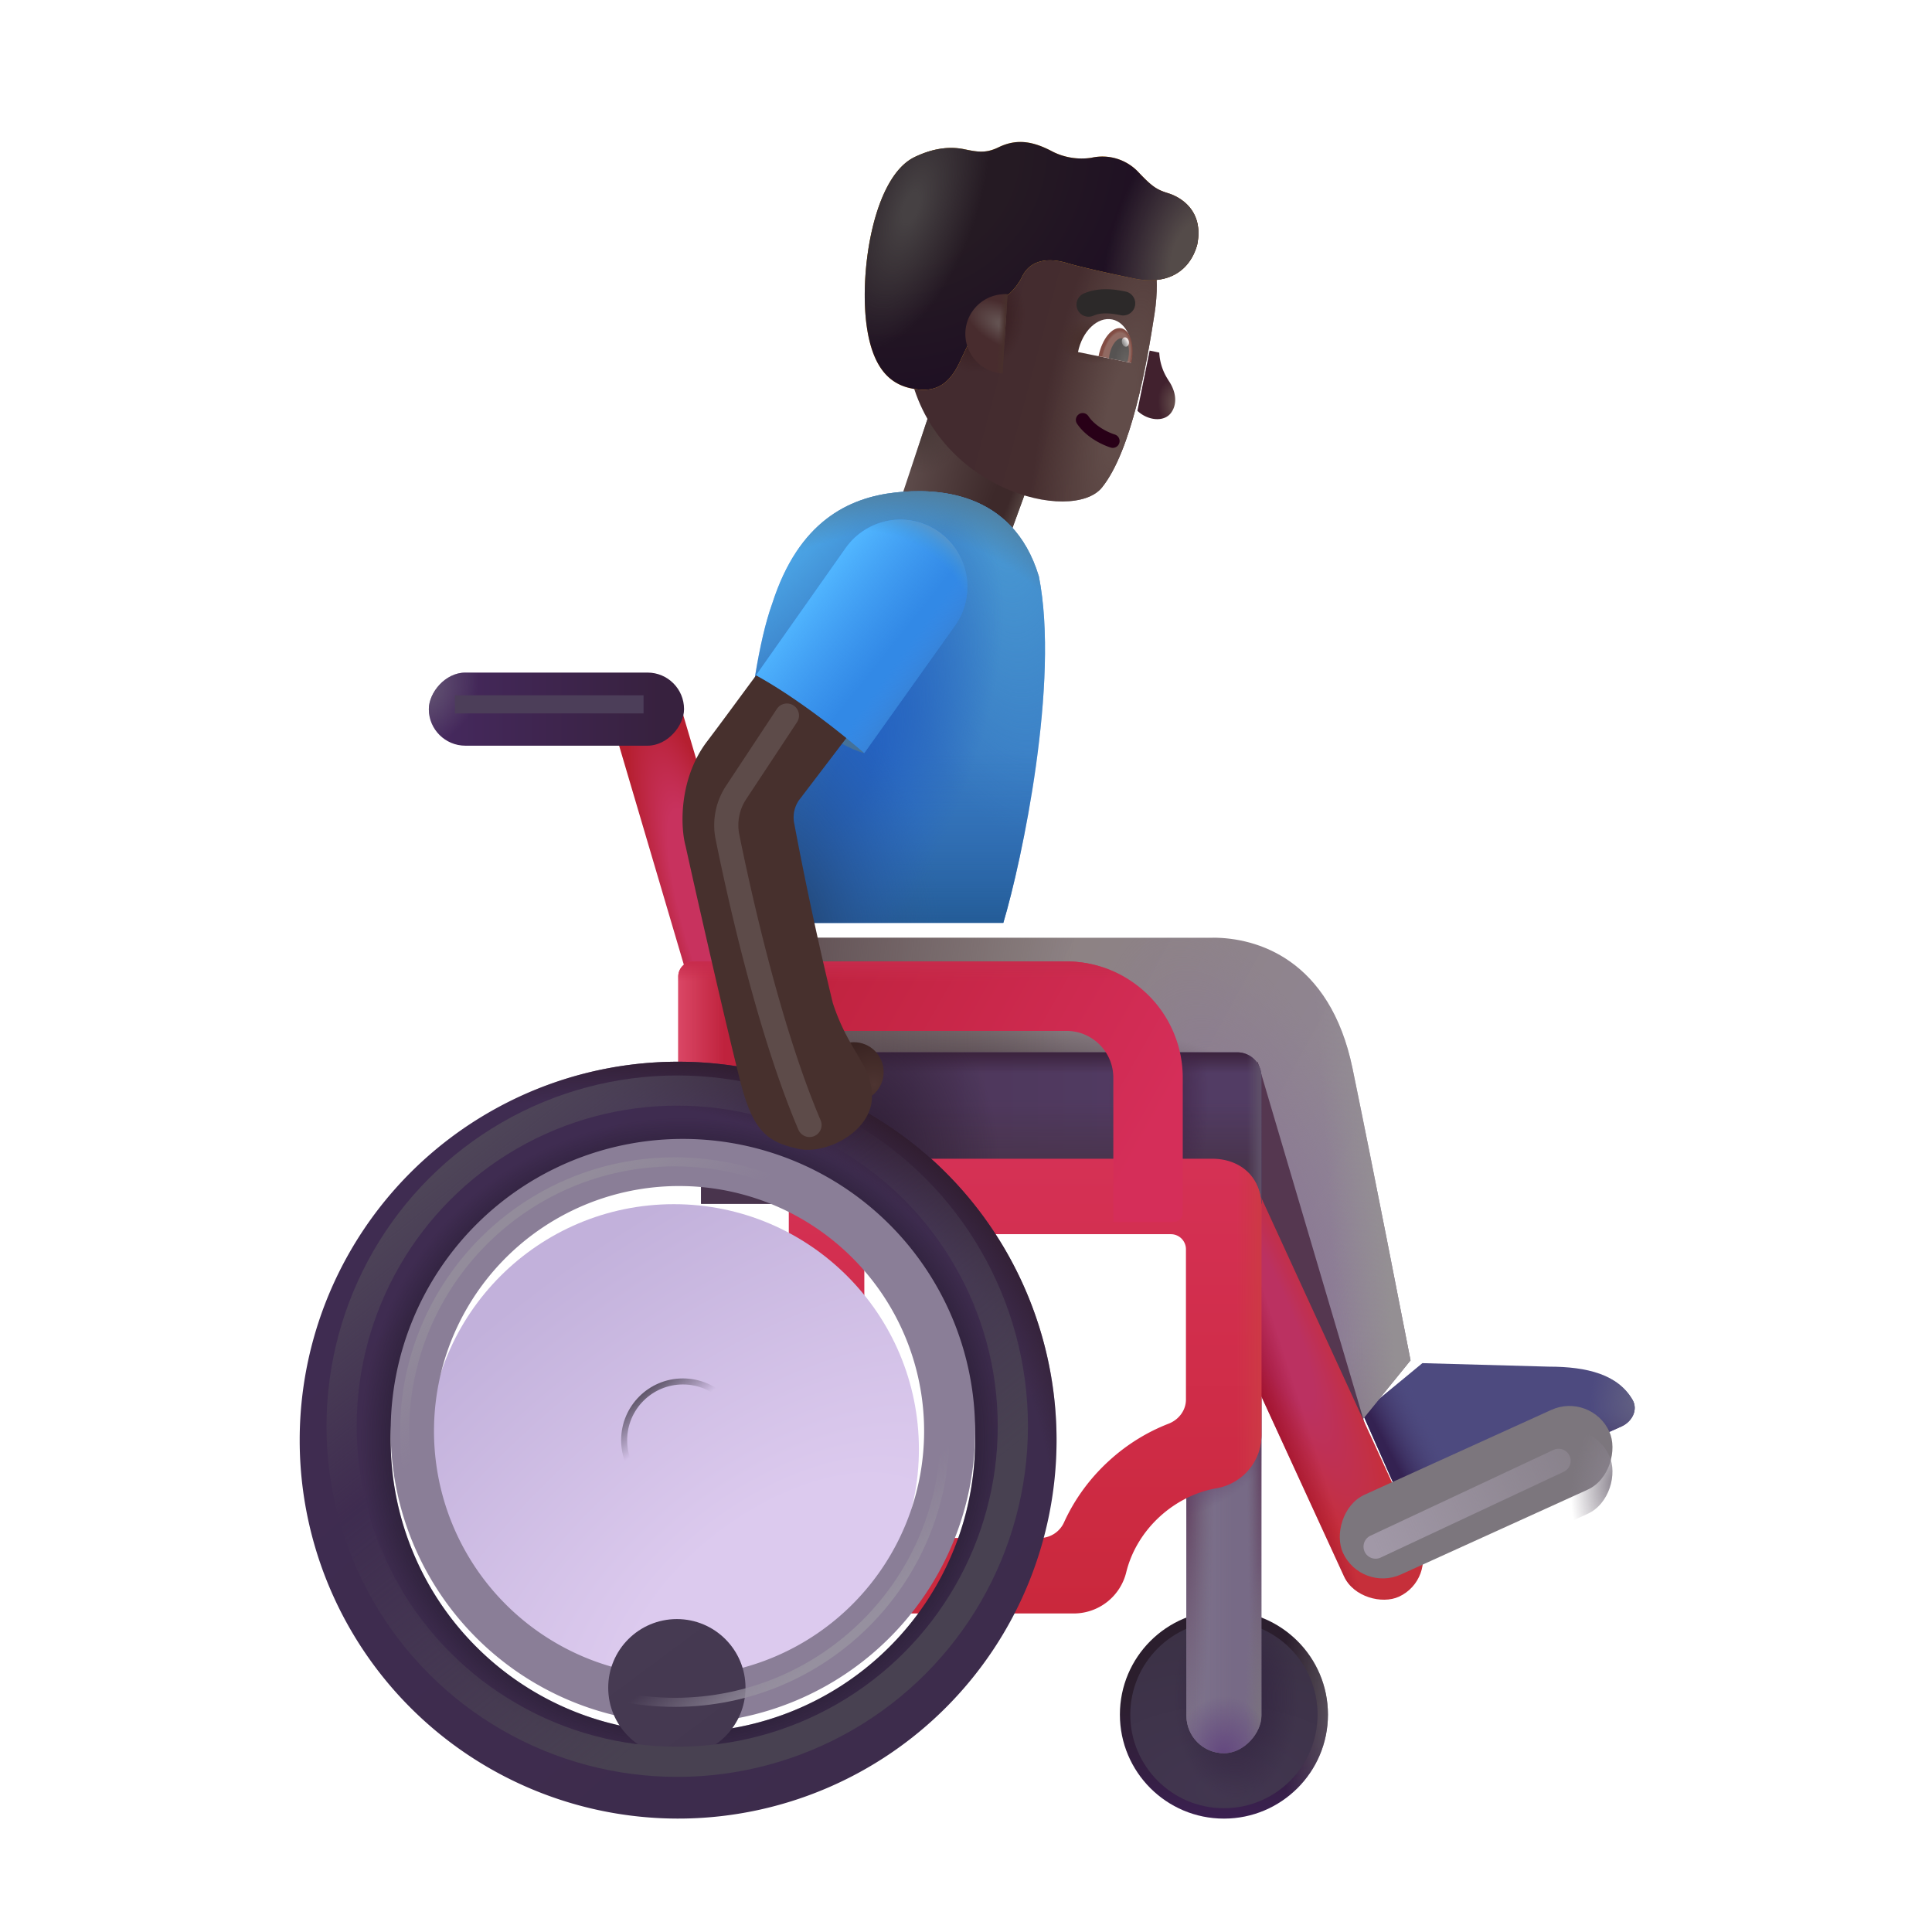 <svg xmlns="http://www.w3.org/2000/svg" xmlns:xlink="http://www.w3.org/1999/xlink" width="32" height="32" viewBox="0 0 32 32"><g fill="none"><g filter="url(#f1113id1z)"><path fill="#4D4A7F" d="m25.453 22.336l-2.094-.058l-.996.824l.796 1.8l3.499-1.576c.173-.078.277-.274.182-.44c-.243-.42-.748-.55-1.387-.55"/><path fill="url(#f1113id15)" d="m25.453 22.336l-2.094-.058l-.996.824l.796 1.8l3.499-1.576c.173-.078.277-.274.182-.44c-.243-.42-.748-.55-1.387-.55"/><path fill="url(#f1113id16)" d="m25.453 22.336l-2.094-.058l-.996.824l.796 1.8l3.499-1.576c.173-.078.277-.274.182-.44c-.243-.42-.748-.55-1.387-.55"/><path fill="url(#f1113id0)" d="m25.453 22.336l-2.094-.058l-.996.824l.796 1.8l3.499-1.576c.173-.078.277-.274.182-.44c-.243-.42-.748-.55-1.387-.55"/></g><g filter="url(#f1113id20)"><path fill="url(#f1113id17)" d="M20.09 15.282h-7.055v3.156h6.843l2.407 5.172l1.078-1.328c-.157-.797-.594-3.055-.961-4.836c-.376-1.82-1.594-2.165-2.313-2.165"/><path fill="url(#f1113id1)" d="M20.09 15.282h-7.055v3.156h6.843l2.407 5.172l1.078-1.328c-.157-.797-.594-3.055-.961-4.836c-.376-1.82-1.594-2.165-2.313-2.165"/><path fill="url(#f1113id2)" d="M20.09 15.282h-7.055v3.156h6.843l2.407 5.172l1.078-1.328c-.157-.797-.594-3.055-.961-4.836c-.376-1.82-1.594-2.165-2.313-2.165"/><path fill="url(#f1113id3)" d="M20.09 15.282h-7.055v3.156h6.843l2.407 5.172l1.078-1.328c-.157-.797-.594-3.055-.961-4.836c-.376-1.82-1.594-2.165-2.313-2.165"/><path fill="url(#f1113id18)" d="M20.09 15.282h-7.055v3.156h6.843l2.407 5.172l1.078-1.328c-.157-.797-.594-3.055-.961-4.836c-.376-1.82-1.594-2.165-2.313-2.165"/></g><g filter="url(#f1113id21)"><path fill="#553750" d="m22.753 24.086l-1.922-6.5l-1.032 1.75z"/></g><circle cx="1.723" cy="1.723" r="1.723" fill="url(#f1113id19)" transform="matrix(-1 0 0 1 21.995 26.676)"/><circle cx="1.723" cy="1.723" r="1.723" fill="url(#f1113id4)" transform="matrix(-1 0 0 1 21.995 26.676)"/><g filter="url(#f1113id22)"><circle cx="1.551" cy="1.551" r="1.551" fill="url(#f1113id5)" transform="matrix(-1 0 0 1 21.823 26.848)"/><circle cx="1.551" cy="1.551" r="1.551" fill="url(#f1113id6)" transform="matrix(-1 0 0 1 21.823 26.848)"/></g><rect width="1.242" height="6.695" fill="#776A86" rx=".621" transform="matrix(-1 0 0 1 20.893 22.344)"/><rect width="1.242" height="6.695" fill="url(#f1113id1a)" rx=".621" transform="matrix(-1 0 0 1 20.893 22.344)"/><rect width="1.242" height="6.695" fill="url(#f1113id7)" rx=".621" transform="matrix(-1 0 0 1 20.893 22.344)"/><rect width="1.242" height="6.695" fill="url(#f1113id8)" rx=".621" transform="matrix(-1 0 0 1 20.893 22.344)"/><rect width="1.242" height="6.695" fill="url(#f1113id9)" rx=".621" transform="matrix(-1 0 0 1 20.893 22.344)"/><rect width="1.242" height="6.695" fill="url(#f1113ida)" rx=".621" transform="matrix(-1 0 0 1 20.893 22.344)"/><rect width="1.242" height="6.695" fill="url(#f1113idb)" rx=".621" transform="matrix(-1 0 0 1 20.893 22.344)"/><rect width="7.832" height="1.372" fill="url(#f1113idc)" rx=".686" transform="scale(-1 1)rotate(-65.334 8.503 31.635)"/><rect width="7.832" height="1.372" fill="url(#f1113id1b)" rx=".686" transform="scale(-1 1)rotate(-65.334 8.503 31.635)"/><path fill="url(#f1113id1c)" d="M20.893 17.83a.4.4 0 0 0-.4-.4h-8.881v2.508h9.281z"/><path fill="url(#f1113id1d)" d="M20.893 17.83a.4.4 0 0 0-.4-.4h-8.881v2.508h9.281z"/><path fill="url(#f1113id1e)" d="M20.893 17.83a.4.4 0 0 0-.4-.4h-8.881v2.508h9.281z"/><path fill="url(#f1113id1f)" d="M20.893 17.83a.4.4 0 0 0-.4-.4h-8.881v2.508h9.281z"/><path fill="url(#f1113idd)" d="M20.893 17.83a.4.4 0 0 0-.4-.4h-8.881v2.508h9.281z"/><path fill="url(#f1113ide)" d="M20.893 17.83a.4.4 0 0 0-.4-.4h-8.881v2.508h9.281z"/><g filter="url(#f1113id23)"><path fill="url(#f1113id1g)" fill-rule="evenodd" d="M20.893 19.79c0-.484-.337-.798-.82-.798h-7.008v7.532h4.726a.895.895 0 0 0 .864-.686c.082-.331.269-.659.562-.925c.28-.253.606-.405.928-.462a.896.896 0 0 0 .748-.876zm-1.5.452a.25.25 0 0 1 .25.25v2.489c0 .18-.12.335-.288.4c-.35.136-.682.338-.977.606c-.328.297-.58.647-.752 1.023a.44.44 0 0 1-.39.264h-2.92v-5.032z" clip-rule="evenodd"/><path fill="url(#f1113id1h)" fill-rule="evenodd" d="M20.893 19.79c0-.484-.337-.798-.82-.798h-7.008v7.532h4.726a.895.895 0 0 0 .864-.686c.082-.331.269-.659.562-.925c.28-.253.606-.405.928-.462a.896.896 0 0 0 .748-.876zm-1.5.452a.25.25 0 0 1 .25.25v2.489c0 .18-.12.335-.288.4c-.35.136-.682.338-.977.606c-.328.297-.58.647-.752 1.023a.44.44 0 0 1-.39.264h-2.92v-5.032z" clip-rule="evenodd"/></g><path fill="url(#f1113idf)" d="m17.23 7.482l-1.75-.896l-.753 2.258l1.77.647z"/><path fill="url(#f1113idg)" d="m17.23 7.482l-1.75-.896l-.753 2.258l1.77.647z"/><path fill="url(#f1113id1i)" d="m17.23 7.482l-1.75-.896l-.753 2.258l1.77.647z"/><path fill="url(#f1113idh)" d="M0 0h1.162v5.449H0z" transform="scale(-1 1)rotate(16.465 -45.947 -33.093)"/><g filter="url(#f1113id24)"><rect width="4.847" height="1.452" fill="#7C767D" rx=".726" transform="scale(-1 1)rotate(24.427 -67.351 -49.154)"/></g><rect width="4.847" height="1.452" fill="url(#f1113idi)" rx=".726" transform="scale(-1 1)rotate(24.427 -67.351 -49.154)"/><g filter="url(#f1113id25)"><path fill="url(#f1113id1j)" fill-rule="evenodd" d="M17.514 17.075c.428 0 .776.347.776.775v2.389h1a.15.15 0 0 0 .15-.15V17.85a1.925 1.925 0 0 0-1.926-1.925h-6.18a.25.25 0 0 0-.25.25v2.75h1.15v-1.85z" clip-rule="evenodd"/><path fill="url(#f1113id1k)" fill-rule="evenodd" d="M17.514 17.075c.428 0 .776.347.776.775v2.389h1a.15.15 0 0 0 .15-.15V17.85a1.925 1.925 0 0 0-1.926-1.925h-6.18a.25.25 0 0 0-.25.25v2.75h1.15v-1.85z" clip-rule="evenodd"/><path fill="url(#f1113id1l)" fill-rule="evenodd" d="M17.514 17.075c.428 0 .776.347.776.775v2.389h1a.15.15 0 0 0 .15-.15V17.85a1.925 1.925 0 0 0-1.926-1.925h-6.18a.25.25 0 0 0-.25.25v2.75h1.15v-1.85z" clip-rule="evenodd"/></g><path fill="url(#f1113id1m)" fill-rule="evenodd" d="M11.311 30.121a6.268 6.268 0 1 1 0-12.535a6.268 6.268 0 0 1 0 12.535m0-1.427a4.84 4.84 0 1 1 0-9.68a4.84 4.84 0 0 1 0 9.68" clip-rule="evenodd"/><path fill="url(#f1113idj)" fill-rule="evenodd" d="M11.311 30.121a6.268 6.268 0 1 1 0-12.535a6.268 6.268 0 0 1 0 12.535m0-1.427a4.84 4.84 0 1 1 0-9.68a4.84 4.84 0 0 1 0 9.68" clip-rule="evenodd"/><path fill="url(#f1113idk)" fill-rule="evenodd" d="M11.311 30.121a6.268 6.268 0 1 1 0-12.535a6.268 6.268 0 0 1 0 12.535m0-1.427a4.84 4.84 0 1 1 0-9.68a4.84 4.84 0 0 1 0 9.68" clip-rule="evenodd"/><rect width="4.227" height="1.211" fill="url(#f1113id1n)" rx=".605" transform="matrix(-1 0 0 1 11.33 11.14)"/><rect width="4.227" height="1.211" fill="url(#f1113idl)" rx=".605" transform="matrix(-1 0 0 1 11.33 11.14)"/><g filter="url(#f1113id26)"><circle cx="4.059" cy="4.059" r="4.059" fill="url(#f1113idm)" transform="matrix(-1 0 0 1 15.37 19.795)"/></g><g filter="url(#f1113id27)"><path fill="#8A7E97" fill-rule="evenodd" d="M11.311 28.694a4.84 4.84 0 1 1 0-9.68a4.84 4.84 0 0 1 0 9.68m0-.782a4.059 4.059 0 1 1 0-8.117a4.059 4.059 0 0 1 0 8.117" clip-rule="evenodd"/></g><path fill="#3779C2" d="M16.618 15.286c.31-1.038.936-3.994.589-5.739c-.438-1.445-1.743-1.46-2.375-1.39c-.774.086-1.602.476-2.04 1.836c-.453 1.25-.58 4.08-.632 5.445h.875v-.152z"/><path fill="url(#f1113idn)" d="M16.618 15.286c.31-1.038.936-3.994.589-5.739c-.438-1.445-1.743-1.46-2.375-1.39c-.774.086-1.602.476-2.04 1.836c-.453 1.25-.58 4.08-.632 5.445h.875v-.152z"/><path fill="url(#f1113id1o)" d="M16.618 15.286c.31-1.038.936-3.994.589-5.739c-.438-1.445-1.743-1.46-2.375-1.39c-.774.086-1.602.476-2.04 1.836c-.453 1.25-.58 4.08-.632 5.445h.875v-.152z"/><path fill="url(#f1113ido)" d="M16.618 15.286c.31-1.038.936-3.994.589-5.739c-.438-1.445-1.743-1.46-2.375-1.39c-.774.086-1.602.476-2.04 1.836c-.453 1.25-.58 4.08-.632 5.445h.875v-.152z"/><path fill="url(#f1113idp)" d="M16.618 15.286c.31-1.038.936-3.994.589-5.739c-.438-1.445-1.743-1.46-2.375-1.39c-.774.086-1.602.476-2.04 1.836c-.453 1.25-.58 4.08-.632 5.445h.875v-.152z"/><path fill="url(#f1113idq)" d="M16.618 15.286c.31-1.038.936-3.994.589-5.739c-.438-1.445-1.743-1.46-2.375-1.39c-.774.086-1.602.476-2.04 1.836c-.453 1.25-.58 4.08-.632 5.445h.875v-.152z"/><path fill="url(#f1113idr)" d="M16.618 15.286c.31-1.038.936-3.994.589-5.739c-.438-1.445-1.743-1.46-2.375-1.39c-.774.086-1.602.476-2.04 1.836c-.453 1.25-.58 4.08-.632 5.445h.875v-.152z"/><g filter="url(#f1113id28)"><circle cx="1.137" cy="1.137" r="1.137" fill="url(#f1113id1p)" transform="matrix(-1 0 0 1 12.448 22.717)"/></g><g filter="url(#f1113id29)"><circle cx=".973" cy=".973" r=".973" stroke="url(#f1113id1q)" stroke-width=".1" transform="matrix(-1 0 0 1 12.284 22.881)"/></g><g filter="url(#f1113id2a)"><circle cx="4.476" cy="4.476" r="4.476" stroke="url(#f1113id1r)" stroke-width=".15" transform="matrix(-1 0 0 1 15.653 19.244)"/></g><g filter="url(#f1113id2b)"><circle cx="5.559" cy="5.559" r="5.559" stroke="url(#f1113id1s)" stroke-width=".5" transform="matrix(-1 0 0 1 16.776 18.063)"/></g><circle cx=".494" cy=".494" r=".494" fill="url(#f1113ids)" transform="matrix(-1 0 0 1 14.636 17.262)"/><path fill="#447199" d="M14.311 12.473c-.426-.11-1.248-.693-1.789-1.293c.414.044 1.345.377 1.79 1.293"/><g filter="url(#f1113id2c)"><path fill="#47302D" d="m13.346 13.438l1.024-1.344l-1.417-1.133c-.204.239-.704.942-1.145 1.524c-.451.595-.448 1.382-.351 1.734c.231 1.052.752 3.316.921 3.953c.211.797.461.945.938 1.055s1.285-.313 1.223-.93c-.028-.48-.387-.695-.645-1.484a59 59 0 0 1-.642-2.99a.5.5 0 0 1 .093-.385"/></g><path fill="#3289E6" d="M15.819 10.36a1.11 1.11 0 1 0-1.814-1.283l-1.483 2.107c.871.48 1.793 1.289 1.793 1.289z"/><path fill="url(#f1113id1t)" d="M15.819 10.36a1.11 1.11 0 1 0-1.814-1.283l-1.483 2.107c.871.48 1.793 1.289 1.793 1.289z"/><path fill="url(#f1113id1u)" d="M15.819 10.36a1.11 1.11 0 1 0-1.814-1.283l-1.483 2.107c.871.48 1.793 1.289 1.793 1.289z"/><path fill="url(#f1113idt)" d="M15.819 10.36a1.11 1.11 0 1 0-1.814-1.283l-1.483 2.107c.871.48 1.793 1.289 1.793 1.289z"/><g filter="url(#f1113id2d)"><path stroke="#4C3E59" stroke-width=".3" d="M10.659 11.666H7.534"/></g><g filter="url(#f1113id2e)"><path stroke="url(#f1113id1v)" stroke-linecap="round" stroke-width=".4" d="m25.815 24.196l-3.031 1.421"/></g><g filter="url(#f1113id2f)"><path stroke="#5D4B49" stroke-linecap="round" stroke-width=".4" d="m13.034 11.852l-.84 1.272a.98.98 0 0 0-.146.733c.222 1.099.717 3.27 1.36 4.776"/></g><path fill="url(#f1113idu)" d="M19.348 6.29a.9.9 0 0 1-.147-.45l-.159-.033l-.203.997c.166.16.442.196.56.03c.101-.14.088-.345-.052-.543"/><g filter="url(#f1113id2g)"><path fill="url(#f1113id1w)" d="M19.323 5.396c.11-.717-.05-1.106-.138-1.228l-3.308-.672l-.625 2.792c.385 2.036 2.713 2.593 3.201 1.985c.488-.61.742-2.047.87-2.877"/><path fill="url(#f1113idv)" d="M19.323 5.396c.11-.717-.05-1.106-.138-1.228l-3.308-.672l-.625 2.792c.385 2.036 2.713 2.593 3.201 1.985c.488-.61.742-2.047.87-2.877"/><path fill="url(#f1113idw)" d="M19.323 5.396c.11-.717-.05-1.106-.138-1.228l-3.308-.672l-.625 2.792c.385 2.036 2.713 2.593 3.201 1.985c.488-.61.742-2.047.87-2.877"/><path fill="url(#f1113idx)" d="M19.323 5.396c.11-.717-.05-1.106-.138-1.228l-3.308-.672l-.625 2.792c.385 2.036 2.713 2.593 3.201 1.985c.488-.61.742-2.047.87-2.877"/></g><g filter="url(#f1113id2h)"><path fill="url(#f1113idy)" d="M18.892 4.614c.582.118.925-.154 1.037-.56c.118-.582-.3-.796-.47-.85c-.189-.06-.26-.096-.492-.341a.82.82 0 0 0-.789-.25a1.07 1.07 0 0 1-.636-.098c-.325-.174-.596-.225-.904-.075c-.214.104-.35.076-.572.031c-.305-.062-.591.022-.816.13c-.672.322-.914 1.85-.8 2.76c.11.871.504 1.051.857 1.09c.424.048.594-.246.71-.497c.093-.2.32-.665.422-.873a.97.97 0 0 0 .592-.5c.159-.325.515-.293.745-.223c.14.043.535.138 1.116.256"/></g><g filter="url(#f1113id2i)"><path fill="url(#f1113idz)" d="M18.892 4.614c.582.118.925-.154 1.037-.56c.118-.582-.3-.796-.47-.85c-.189-.06-.26-.096-.492-.341a.82.82 0 0 0-.789-.25a1.07 1.07 0 0 1-.636-.098c-.325-.174-.596-.225-.904-.075c-.214.104-.35.076-.572.031c-.305-.062-.591.022-.816.13c-.672.322-.914 1.85-.8 2.76c.11.871.504 1.051.857 1.09c.424.048.594-.246.71-.497c.093-.2.32-.665.422-.873a.97.97 0 0 0 .592-.5c.159-.325.515-.293.745-.223c.14.043.535.138 1.116.256"/><path fill="url(#f1113id10)" d="M18.892 4.614c.582.118.925-.154 1.037-.56c.118-.582-.3-.796-.47-.85c-.189-.06-.26-.096-.492-.341a.82.82 0 0 0-.789-.25a1.07 1.07 0 0 1-.636-.098c-.325-.174-.596-.225-.904-.075c-.214.104-.35.076-.572.031c-.305-.062-.591.022-.816.13c-.672.322-.914 1.85-.8 2.76c.11.871.504 1.051.857 1.09c.424.048.594-.246.71-.497c.093-.2.32-.665.422-.873a.97.97 0 0 0 .592-.5c.159-.325.515-.293.745-.223c.14.043.535.138 1.116.256"/><path fill="url(#f1113id11)" d="M18.892 4.614c.582.118.925-.154 1.037-.56c.118-.582-.3-.796-.47-.85c-.189-.06-.26-.096-.492-.341a.82.82 0 0 0-.789-.25a1.07 1.07 0 0 1-.636-.098c-.325-.174-.596-.225-.904-.075c-.214.104-.35.076-.572.031c-.305-.062-.591.022-.816.13c-.672.322-.914 1.85-.8 2.76c.11.871.504 1.051.857 1.09c.424.048.594-.246.71-.497c.093-.2.32-.665.422-.873a.97.97 0 0 0 .592-.5c.159-.325.515-.293.745-.223c.14.043.535.138 1.116.256"/></g><path fill="url(#f1113id12)" d="m16.605 6.186l.083-1.312a.657.657 0 0 0-.083 1.312"/><path fill="url(#f1113id1x)" d="m16.605 6.186l.083-1.312a.657.657 0 0 0-.083 1.312"/><path fill="#280017" fill-rule="evenodd" d="M17.87 6.861a.113.113 0 0 0-.031.157c.169.25.463.365.558.395a.113.113 0 1 0 .068-.216c-.081-.025-.314-.12-.439-.306a.113.113 0 0 0-.157-.03" clip-rule="evenodd"/><path fill="#fff" d="m18.731 6.009l-.876-.178c.07-.347.324-.589.566-.54c.242.05.38.37.31.718"/><path fill="url(#f1113id13)" d="m18.195 5.899l.001-.004c.058-.283.226-.488.376-.458s.224.285.167.569l-.001.003z"/><path fill="url(#f1113id14)" d="m18.368 5.934l.01-.064c.033-.165.13-.284.215-.266c.086.017.129.165.095.329l-.016.063z"/><ellipse cx=".058" cy=".079" fill="url(#f1113id1y)" rx=".058" ry=".079" transform="scale(-1 1)rotate(13.114 -33.59 -78.462)"/><g filter="url(#f1113id2j)"><path fill="#2C2929" fill-rule="evenodd" d="M18.212 5.128c.143-.064.328-.032.451-.007a.2.2 0 0 0 .08-.392l-.01-.002c-.113-.023-.415-.085-.685.036a.2.2 0 1 0 .164.365" clip-rule="evenodd"/></g><defs><radialGradient id="f1113id0" cx="0" cy="0" r="1" gradientTransform="matrix(-.74 -.048 .083 -1.271 26.876 22.922)" gradientUnits="userSpaceOnUse"><stop stop-color="#615F82"/><stop offset="1" stop-color="#615F82" stop-opacity="0"/></radialGradient><radialGradient id="f1113id1" cx="0" cy="0" r="1" gradientTransform="rotate(70.681 -3.966 25.101)scale(5.762 2.259)" gradientUnits="userSpaceOnUse"><stop stop-color="#8A7794"/><stop offset="1" stop-color="#8A7794" stop-opacity="0"/></radialGradient><radialGradient id="f1113id2" cx="0" cy="0" r="1" gradientTransform="matrix(-7.5 0 0 -12.156 21.003 17.04)" gradientUnits="userSpaceOnUse"><stop offset=".45" stop-color="#655558" stop-opacity="0"/><stop offset="1" stop-color="#655558"/></radialGradient><radialGradient id="f1113id3" cx="0" cy="0" r="1" gradientTransform="matrix(0 -1.469 5.125 0 15.94 18.008)" gradientUnits="userSpaceOnUse"><stop offset=".213" stop-color="#4B3D47"/><stop offset="1" stop-color="#4B3D47" stop-opacity="0"/></radialGradient><radialGradient id="f1113id4" cx="0" cy="0" r="1" gradientTransform="matrix(1.484 0 0 3.641 -.695 1.723)" gradientUnits="userSpaceOnUse"><stop stop-color="#79747B"/><stop offset="1" stop-color="#79747B" stop-opacity="0"/></radialGradient><radialGradient id="f1113id5" cx="0" cy="0" r="1" gradientTransform="matrix(0 -2.803 4.8 0 1.55 2.803)" gradientUnits="userSpaceOnUse"><stop stop-color="#423650"/><stop offset="1" stop-color="#3B3145"/></radialGradient><radialGradient id="f1113id6" cx="0" cy="0" r="1" gradientTransform="matrix(0 -1.719 1.031 0 1.352 1.254)" gradientUnits="userSpaceOnUse"><stop stop-color="#31223F"/><stop offset="1" stop-color="#31223F" stop-opacity="0"/></radialGradient><radialGradient id="f1113id7" cx="0" cy="0" r="1" gradientTransform="matrix(0 5.113 -.466 0 1.242 1.844)" gradientUnits="userSpaceOnUse"><stop stop-color="#5F3B5C"/><stop offset="1" stop-color="#6E5C72" stop-opacity="0"/></radialGradient><radialGradient id="f1113id8" cx="0" cy="0" r="1" gradientTransform="matrix(0 5.926 -.246 0 0 1.03)" gradientUnits="userSpaceOnUse"><stop stop-color="#5F3B5C"/><stop offset="1" stop-color="#6E5C72" stop-opacity="0"/></radialGradient><radialGradient id="f1113id9" cx="0" cy="0" r="1" gradientTransform="matrix(0 -2.692 .276 0 0 6.205)" gradientUnits="userSpaceOnUse"><stop stop-color="#7A727F"/><stop offset="1" stop-color="#7A727F" stop-opacity="0"/></radialGradient><radialGradient id="f1113ida" cx="0" cy="0" r="1" gradientTransform="matrix(0 -.949 .805 0 .621 6.695)" gradientUnits="userSpaceOnUse"><stop stop-color="#64487F"/><stop offset="1" stop-color="#64487F" stop-opacity="0"/></radialGradient><radialGradient id="f1113idb" cx="0" cy="0" r="1" gradientTransform="rotate(38.089 -2.087 2.063)scale(1.469 .766)" gradientUnits="userSpaceOnUse"><stop offset=".167" stop-color="#654970"/><stop offset="1" stop-color="#654970" stop-opacity="0"/></radialGradient><radialGradient id="f1113idc" cx="0" cy="0" r="1" gradientTransform="matrix(-5.015 -.138 .028 -1.02 5.7 .78)" gradientUnits="userSpaceOnUse"><stop offset=".435" stop-color="#BB3161"/><stop offset="1" stop-color="#C62F3A"/></radialGradient><radialGradient id="f1113idd" cx="0" cy="0" r="1" gradientTransform="matrix(2.078 -.422 .602 2.963 14.409 18.977)" gradientUnits="userSpaceOnUse"><stop stop-color="#2F1F36"/><stop offset="1" stop-color="#2F1F36" stop-opacity="0"/></radialGradient><radialGradient id="f1113ide" cx="0" cy="0" r="1" gradientTransform="matrix(.828 0 0 2.43 19.19 18.196)" gradientUnits="userSpaceOnUse"><stop stop-color="#3F2245"/><stop offset="1" stop-color="#3F2245" stop-opacity="0"/></radialGradient><radialGradient id="f1113idf" cx="0" cy="0" r="1" gradientTransform="matrix(-1.731 -.301 .927 -5.324 16.642 8.834)" gradientUnits="userSpaceOnUse"><stop offset=".194" stop-color="#3D292A"/><stop offset="1" stop-color="#5D4B4A"/></radialGradient><radialGradient id="f1113idg" cx="0" cy="0" r="1" gradientTransform="rotate(84.298 3.756 11.889)scale(.886 .754)" gradientUnits="userSpaceOnUse"><stop stop-color="#443534"/><stop offset="1" stop-color="#443534" stop-opacity="0"/></radialGradient><radialGradient id="f1113idh" cx="0" cy="0" r="1" gradientTransform="matrix(.068 -4.124 .847 .014 .527 3.948)" gradientUnits="userSpaceOnUse"><stop offset=".553" stop-color="#C8325E"/><stop offset="1" stop-color="#B61F30"/></radialGradient><radialGradient id="f1113idi" cx="0" cy="0" r="1" gradientTransform="matrix(.595 -.39 .705 1.074 .095 1.168)" gradientUnits="userSpaceOnUse"><stop stop-color="#89828D"/><stop offset="1" stop-color="#89828D" stop-opacity="0"/></radialGradient><radialGradient id="f1113idj" cx="0" cy="0" r="1" gradientTransform="rotate(90 -6.271 17.582)scale(5.342)" gradientUnits="userSpaceOnUse"><stop offset=".754" stop-color="#1B1423"/><stop offset="1" stop-color="#1B1423" stop-opacity="0"/></radialGradient><radialGradient id="f1113idk" cx="0" cy="0" r="1" gradientTransform="matrix(9.25 -8.469 6.576 7.182 7.034 28.446)" gradientUnits="userSpaceOnUse"><stop offset=".921" stop-color="#301D2F" stop-opacity="0"/><stop offset="1" stop-color="#301D2F"/></radialGradient><radialGradient id="f1113idl" cx="0" cy="0" r="1" gradientTransform="matrix(-.859 .395 -.434 -.945 4.36 .211)" gradientUnits="userSpaceOnUse"><stop stop-color="#675A75"/><stop offset="1" stop-color="#675A75" stop-opacity="0"/></radialGradient><radialGradient id="f1113idm" cx="0" cy="0" r="1" gradientTransform="matrix(4.094 -5.531 9.864 7.3 2.21 6.838)" gradientUnits="userSpaceOnUse"><stop offset=".246" stop-color="#DCCAEE"/><stop offset="1" stop-color="#C2B1DB"/></radialGradient><radialGradient id="f1113idn" cx="0" cy="0" r="1" gradientTransform="matrix(.741 5.762 -2.397 .308 16.567 8.135)" gradientUnits="userSpaceOnUse"><stop stop-color="#4B9CD5"/><stop offset="1" stop-color="#4B9CD5" stop-opacity="0"/></radialGradient><radialGradient id="f1113ido" cx="0" cy="0" r="1" gradientTransform="matrix(-1.916 4.389 -1.674 -.731 14.075 12.933)" gradientUnits="userSpaceOnUse"><stop offset=".148" stop-color="#2462C1"/><stop offset="1" stop-color="#2462C1" stop-opacity="0"/></radialGradient><radialGradient id="f1113idp" cx="0" cy="0" r="1" gradientTransform="matrix(1.609 1.609 -4.297 4.297 12.716 8.665)" gradientUnits="userSpaceOnUse"><stop stop-color="#53B5F3"/><stop offset="1" stop-color="#53B5F3" stop-opacity="0"/></radialGradient><radialGradient id="f1113idq" cx="0" cy="0" r="1" gradientTransform="matrix(2.525 -.379 .693 4.625 13.079 15.438)" gradientUnits="userSpaceOnUse"><stop stop-color="#21436F"/><stop offset="1" stop-color="#2E61A0" stop-opacity="0"/></radialGradient><radialGradient id="f1113idr" cx="0" cy="0" r="1" gradientTransform="matrix(2.406 -7.303 5.149 1.697 13.761 15.438)" gradientUnits="userSpaceOnUse"><stop offset=".883" stop-color="#517C98" stop-opacity="0"/><stop offset="1" stop-color="#517C98"/></radialGradient><radialGradient id="f1113ids" cx="0" cy="0" r="1" gradientTransform="rotate(-73.593 .548 .247)scale(.733)" gradientUnits="userSpaceOnUse"><stop stop-color="#4D3431"/><stop offset="1" stop-color="#3A2422"/></radialGradient><radialGradient id="f1113idt" cx="0" cy="0" r="1" gradientTransform="matrix(2.016 -2.969 2.354 1.598 13.573 11.754)" gradientUnits="userSpaceOnUse"><stop offset=".88" stop-color="#4098D6" stop-opacity="0"/><stop offset="1" stop-color="#5D95C4"/></radialGradient><radialGradient id="f1113idu" cx="0" cy="0" r="1" gradientTransform="matrix(-.469 .143 -.201 -.662 19.527 6.73)" gradientUnits="userSpaceOnUse"><stop offset=".101" stop-color="#68534F"/><stop offset=".684" stop-color="#41212E"/></radialGradient><radialGradient id="f1113idv" cx="0" cy="0" r="1" gradientTransform="matrix(.756 .111 -.135 .922 16.41 5.448)" gradientUnits="userSpaceOnUse"><stop offset=".156" stop-color="#34191A"/><stop offset="1" stop-color="#34191A" stop-opacity="0"/></radialGradient><radialGradient id="f1113idw" cx="0" cy="0" r="1" gradientTransform="matrix(.935 -4.597 1.246 .253 18.76 7.022)" gradientUnits="userSpaceOnUse"><stop offset=".163" stop-color="#614C49"/><stop offset="1" stop-color="#614C49" stop-opacity="0"/></radialGradient><radialGradient id="f1113idx" cx="0" cy="0" r="1" gradientTransform="matrix(-.07 .346 -.54 -.11 18.232 5.863)" gradientUnits="userSpaceOnUse"><stop offset=".155" stop-color="#472F2C"/><stop offset="1" stop-color="#472F2C" stop-opacity="0"/></radialGradient><radialGradient id="f1113idy" cx="0" cy="0" r="1" gradientTransform="matrix(2.483 3.389 -3.843 2.816 15.226 2.751)" gradientUnits="userSpaceOnUse"><stop offset=".363" stop-color="#FFBC2B"/><stop offset="1" stop-color="#FFA629"/></radialGradient><radialGradient id="f1113idz" cx="0" cy="0" r="1" gradientTransform="matrix(2.483 3.389 -3.843 2.816 15.226 2.751)" gradientUnits="userSpaceOnUse"><stop offset=".363" stop-color="#251A23"/><stop offset="1" stop-color="#1D0D23"/></radialGradient><radialGradient id="f1113id10" cx="0" cy="0" r="1" gradientTransform="matrix(-.833 2.306 -1.019 -.368 15.186 3.434)" gradientUnits="userSpaceOnUse"><stop offset=".106" stop-color="#464143"/><stop offset="1" stop-color="#464143" stop-opacity="0"/></radialGradient><radialGradient id="f1113id11" cx="0" cy="0" r="1" gradientTransform="rotate(-164.928 10.186 .815)scale(1.359 2.667)" gradientUnits="userSpaceOnUse"><stop offset=".218" stop-color="#544B49"/><stop offset="1" stop-color="#544B49" stop-opacity="0"/></radialGradient><radialGradient id="f1113id12" cx="0" cy="0" r="1" gradientTransform="matrix(-.606 -.318 .155 -.296 16.628 5.385)" gradientUnits="userSpaceOnUse"><stop offset=".17" stop-color="#635251"/><stop offset="1" stop-color="#482C2E"/></radialGradient><radialGradient id="f1113id13" cx="0" cy="0" r="1" gradientTransform="matrix(-.242 -.049 .096 -.47 18.49 5.94)" gradientUnits="userSpaceOnUse"><stop offset=".895" stop-color="#916A62"/><stop offset="1" stop-color="#824D44"/></radialGradient><radialGradient id="f1113id14" cx="0" cy="0" r="1" gradientTransform="rotate(-168.505 9.618 2.056)scale(.226 .489)" gradientUnits="userSpaceOnUse"><stop stop-color="#666361"/><stop offset=".813" stop-color="#565352"/></radialGradient><linearGradient id="f1113id15" x1="22.886" x2="23.803" y1="24.354" y2="23.872" gradientUnits="userSpaceOnUse"><stop offset=".209" stop-color="#342252"/><stop offset="1" stop-color="#4E4B80" stop-opacity="0"/></linearGradient><linearGradient id="f1113id16" x1="24.125" x2="23.835" y1="24.692" y2="23.936" gradientUnits="userSpaceOnUse"><stop offset=".122" stop-color="#332156"/><stop offset="1" stop-color="#4E4B80" stop-opacity="0"/></linearGradient><linearGradient id="f1113id17" x1="22.096" x2="15.94" y1="20.602" y2="17.227" gradientUnits="userSpaceOnUse"><stop stop-color="#918697"/><stop offset="1" stop-color="#8C8181"/></linearGradient><linearGradient id="f1113id18" x1="22.94" x2="22.034" y1="19.852" y2="19.914" gradientUnits="userSpaceOnUse"><stop stop-color="#948F93"/><stop offset="1" stop-color="#948F93" stop-opacity="0"/></linearGradient><linearGradient id="f1113id19" x1="1.914" x2="1.914" y1="3.566" y2="0" gradientUnits="userSpaceOnUse"><stop stop-color="#3C2053"/><stop offset=".596" stop-color="#2B1E2D"/></linearGradient><linearGradient id="f1113id1a" x1="1.242" x2=".505" y1="4.432" y2="4.432" gradientUnits="userSpaceOnUse"><stop stop-color="#7F758D"/><stop offset="1" stop-color="#7F758D" stop-opacity="0"/></linearGradient><linearGradient id="f1113id1b" x1="3.696" x2="3.608" y1="1.581" y2=".828" gradientUnits="userSpaceOnUse"><stop stop-color="#980A27"/><stop offset="1" stop-color="#980A27" stop-opacity="0"/></linearGradient><linearGradient id="f1113id1c" x1="19.649" x2="14.741" y1="18.5" y2="18.5" gradientUnits="userSpaceOnUse"><stop stop-color="#523C64"/><stop offset="1" stop-color="#4D3659"/></linearGradient><linearGradient id="f1113id1d" x1="16.253" x2="16.253" y1="17.43" y2="17.774" gradientUnits="userSpaceOnUse"><stop stop-color="#3B223C"/><stop offset="1" stop-color="#3B223C" stop-opacity="0"/></linearGradient><linearGradient id="f1113id1e" x1="17.174" x2="17.174" y1="19.274" y2="18.227" gradientUnits="userSpaceOnUse"><stop stop-color="#49344D"/><stop offset="1" stop-color="#49344D" stop-opacity="0"/></linearGradient><linearGradient id="f1113id1f" x1="20.893" x2="20.659" y1="19.039" y2="19.039" gradientUnits="userSpaceOnUse"><stop stop-color="#5F5168"/><stop offset="1" stop-color="#5F5168" stop-opacity="0"/></linearGradient><linearGradient id="f1113id1g" x1="16.979" x2="16.979" y1="18.992" y2="26.524" gradientUnits="userSpaceOnUse"><stop stop-color="#D53155"/><stop offset="1" stop-color="#CA283C"/></linearGradient><linearGradient id="f1113id1h" x1="20.893" x2="20.471" y1="21.287" y2="21.287" gradientUnits="userSpaceOnUse"><stop stop-color="#CD3945"/><stop offset="1" stop-color="#CD3945" stop-opacity="0"/></linearGradient><linearGradient id="f1113id1i" x1="16.621" x2="16.404" y1="9.164" y2="9.079" gradientUnits="userSpaceOnUse"><stop stop-color="#544340"/><stop offset="1" stop-color="#544340" stop-opacity="0"/></linearGradient><linearGradient id="f1113id1j" x1="18.643" x2="12.909" y1="19.258" y2="16.008" gradientUnits="userSpaceOnUse"><stop stop-color="#D52E59"/><stop offset="1" stop-color="#BF223D"/></linearGradient><linearGradient id="f1113id1k" x1="10.83" x2="11.853" y1="17.385" y2="17.385" gradientUnits="userSpaceOnUse"><stop stop-color="#E35373"/><stop offset="1" stop-color="#E35373" stop-opacity="0"/></linearGradient><linearGradient id="f1113id1l" x1="15.262" x2="15.262" y1="15.925" y2="16.258" gradientUnits="userSpaceOnUse"><stop stop-color="#C72B4C"/><stop offset="1" stop-color="#C72B4C" stop-opacity="0"/></linearGradient><linearGradient id="f1113id1m" x1="7.471" x2="15.565" y1="19.477" y2="28.539" gradientUnits="userSpaceOnUse"><stop stop-color="#3F2C51"/><stop offset="1" stop-color="#3D2C4C"/></linearGradient><linearGradient id="f1113id1n" x1=".344" x2="4.227" y1=".742" y2=".742" gradientUnits="userSpaceOnUse"><stop stop-color="#37213E"/><stop offset="1" stop-color="#46295F"/></linearGradient><linearGradient id="f1113id1o" x1="16.224" x2="16.224" y1="15.438" y2="12.435" gradientUnits="userSpaceOnUse"><stop stop-color="#225993"/><stop offset="1" stop-color="#2E6CB2" stop-opacity="0"/></linearGradient><linearGradient id="f1113id1p" x1="1.945" x2=".461" y1=".275" y2="2.273" gradientUnits="userSpaceOnUse"><stop stop-color="#463A52"/><stop offset="1" stop-color="#443850"/></linearGradient><linearGradient id="f1113id1q" x1="1.945" x2=".563" y1="-.053" y2="1.674" gradientUnits="userSpaceOnUse"><stop offset=".139" stop-color="#524A5B"/><stop offset=".488" stop-color="#524A5B" stop-opacity="0"/></linearGradient><linearGradient id="f1113id1r" x1="7.947" x2="1.822" y1="1.045" y2="8.686" gradientUnits="userSpaceOnUse"><stop offset=".066" stop-color="#938C9B"/><stop offset=".257" stop-color="#938C9B" stop-opacity="0"/><stop offset=".803" stop-color="#938C9B" stop-opacity="0"/><stop offset=".945" stop-color="#96909F"/></linearGradient><linearGradient id="f1113id1s" x1="9.274" x2="1.899" y1="1.152" y2="10.466" gradientUnits="userSpaceOnUse"><stop stop-color="#4E4558"/><stop offset=".294" stop-color="#4E4558" stop-opacity="0"/><stop offset=".801" stop-color="#484151"/></linearGradient><linearGradient id="f1113id1t" x1="15.416" x2="14.869" y1="11.321" y2="10.926" gradientUnits="userSpaceOnUse"><stop stop-color="#377ECC"/><stop offset="1" stop-color="#3E87E1" stop-opacity="0"/></linearGradient><linearGradient id="f1113id1u" x1="13.125" x2="14.396" y1="10.189" y2="11.203" gradientUnits="userSpaceOnUse"><stop stop-color="#51B6FF"/><stop offset="1" stop-color="#4BAAFC" stop-opacity="0"/></linearGradient><linearGradient id="f1113id1v" x1="22.784" x2="27.831" y1="25.617" y2="23.383" gradientUnits="userSpaceOnUse"><stop stop-color="#A198A7"/><stop offset="1" stop-color="#A198A7" stop-opacity="0"/></linearGradient><linearGradient id="f1113id1w" x1="16.551" x2="19.057" y1="6.162" y2="6.83" gradientUnits="userSpaceOnUse"><stop stop-color="#432B2F"/><stop offset="1" stop-color="#48302F"/></linearGradient><linearGradient id="f1113id1x" x1="16.647" x2="16.544" y1="5.45" y2="5.443" gradientUnits="userSpaceOnUse"><stop stop-color="#48302C"/><stop offset="1" stop-color="#48302C" stop-opacity="0"/></linearGradient><linearGradient id="f1113id1y" x1="-.006" x2=".161" y1=".045" y2=".099" gradientUnits="userSpaceOnUse"><stop stop-color="#fff"/><stop offset="1" stop-color="#fff" stop-opacity="0"/></linearGradient><filter id="f1113id1z" width="4.713" height="2.925" x="22.363" y="22.278" color-interpolation-filters="sRGB" filterUnits="userSpaceOnUse"><feFlood flood-opacity="0" result="BackgroundImageFix"/><feBlend in="SourceGraphic" in2="BackgroundImageFix" result="shape"/><feColorMatrix in="SourceAlpha" result="hardAlpha" values="0 0 0 0 0 0 0 0 0 0 0 0 0 0 0 0 0 0 127 0"/><feOffset dx=".2" dy=".3"/><feGaussianBlur stdDeviation=".25"/><feComposite in2="hardAlpha" k2="-1" k3="1" operator="arithmetic"/><feColorMatrix values="0 0 0 0 0.278 0 0 0 0 0.278 0 0 0 0 0.431 0 0 0 1 0"/><feBlend in2="shape" result="effect1_innerShadow_2_7300"/></filter><filter id="f1113id20" width="10.328" height="8.578" x="13.034" y="15.281" color-interpolation-filters="sRGB" filterUnits="userSpaceOnUse"><feFlood flood-opacity="0" result="BackgroundImageFix"/><feBlend in="SourceGraphic" in2="BackgroundImageFix" result="shape"/><feColorMatrix in="SourceAlpha" result="hardAlpha" values="0 0 0 0 0 0 0 0 0 0 0 0 0 0 0 0 0 0 127 0"/><feOffset dy=".25"/><feGaussianBlur stdDeviation=".25"/><feComposite in2="hardAlpha" k2="-1" k3="1" operator="arithmetic"/><feColorMatrix values="0 0 0 0 0.514 0 0 0 0 0.502 0 0 0 0 0.506 0 0 0 1 0"/><feBlend in2="shape" result="effect1_innerShadow_2_7300"/></filter><filter id="f1113id21" width="3.953" height="7.5" x="19.299" y="17.086" color-interpolation-filters="sRGB" filterUnits="userSpaceOnUse"><feFlood flood-opacity="0" result="BackgroundImageFix"/><feBlend in="SourceGraphic" in2="BackgroundImageFix" result="shape"/><feGaussianBlur result="effect1_foregroundBlur_2_7300" stdDeviation=".25"/></filter><filter id="f1113id22" width="3.602" height="3.602" x="18.471" y="26.598" color-interpolation-filters="sRGB" filterUnits="userSpaceOnUse"><feFlood flood-opacity="0" result="BackgroundImageFix"/><feBlend in="SourceGraphic" in2="BackgroundImageFix" result="shape"/><feGaussianBlur result="effect1_foregroundBlur_2_7300" stdDeviation=".125"/></filter><filter id="f1113id23" width="7.828" height="7.731" x="13.065" y="18.992" color-interpolation-filters="sRGB" filterUnits="userSpaceOnUse"><feFlood flood-opacity="0" result="BackgroundImageFix"/><feBlend in="SourceGraphic" in2="BackgroundImageFix" result="shape"/><feColorMatrix in="SourceAlpha" result="hardAlpha" values="0 0 0 0 0 0 0 0 0 0 0 0 0 0 0 0 0 0 127 0"/><feOffset dy=".2"/><feGaussianBlur stdDeviation=".15"/><feComposite in2="hardAlpha" k2="-1" k3="1" operator="arithmetic"/><feColorMatrix values="0 0 0 0 0.71 0 0 0 0 0.075 0 0 0 0 0.204 0 0 0 1 0"/><feBlend in2="shape" result="effect1_innerShadow_2_7300"/></filter><filter id="f1113id24" width="4.543" height="3.256" x="22.178" y="23.288" color-interpolation-filters="sRGB" filterUnits="userSpaceOnUse"><feFlood flood-opacity="0" result="BackgroundImageFix"/><feBlend in="SourceGraphic" in2="BackgroundImageFix" result="shape"/><feColorMatrix in="SourceAlpha" result="hardAlpha" values="0 0 0 0 0 0 0 0 0 0 0 0 0 0 0 0 0 0 127 0"/><feOffset dy="-.4"/><feGaussianBlur stdDeviation=".375"/><feComposite in2="hardAlpha" k2="-1" k3="1" operator="arithmetic"/><feColorMatrix values="0 0 0 0 0.51 0 0 0 0 0.361 0 0 0 0 0.631 0 0 0 1 0"/><feBlend in2="shape" result="effect1_innerShadow_2_7300"/></filter><filter id="f1113id25" width="8.506" height="4.313" x="11.084" y="15.925" color-interpolation-filters="sRGB" filterUnits="userSpaceOnUse"><feFlood flood-opacity="0" result="BackgroundImageFix"/><feBlend in="SourceGraphic" in2="BackgroundImageFix" result="shape"/><feColorMatrix in="SourceAlpha" result="hardAlpha" values="0 0 0 0 0 0 0 0 0 0 0 0 0 0 0 0 0 0 127 0"/><feOffset dx=".15"/><feGaussianBlur stdDeviation=".075"/><feComposite in2="hardAlpha" k2="-1" k3="1" operator="arithmetic"/><feColorMatrix values="0 0 0 0 0.804 0 0 0 0 0.271 0 0 0 0 0.361 0 0 0 1 0"/><feBlend in2="shape" result="effect1_innerShadow_2_7300"/></filter><filter id="f1113id26" width="8.267" height="8.267" x="7.103" y="19.795" color-interpolation-filters="sRGB" filterUnits="userSpaceOnUse"><feFlood flood-opacity="0" result="BackgroundImageFix"/><feBlend in="SourceGraphic" in2="BackgroundImageFix" result="shape"/><feColorMatrix in="SourceAlpha" result="hardAlpha" values="0 0 0 0 0 0 0 0 0 0 0 0 0 0 0 0 0 0 127 0"/><feOffset dx="-.15" dy=".15"/><feGaussianBlur stdDeviation=".3"/><feComposite in2="hardAlpha" k2="-1" k3="1" operator="arithmetic"/><feColorMatrix values="0 0 0 0 0.698 0 0 0 0 0.612 0 0 0 0 0.808 0 0 0 1 0"/><feBlend in2="shape" result="effect1_innerShadow_2_7300"/></filter><filter id="f1113id27" width="9.68" height="9.83" x="6.471" y="18.864" color-interpolation-filters="sRGB" filterUnits="userSpaceOnUse"><feFlood flood-opacity="0" result="BackgroundImageFix"/><feBlend in="SourceGraphic" in2="BackgroundImageFix" result="shape"/><feColorMatrix in="SourceAlpha" result="hardAlpha" values="0 0 0 0 0 0 0 0 0 0 0 0 0 0 0 0 0 0 127 0"/><feOffset dy="-.15"/><feGaussianBlur stdDeviation=".15"/><feComposite in2="hardAlpha" k2="-1" k3="1" operator="arithmetic"/><feColorMatrix values="0 0 0 0 0.478 0 0 0 0 0.4 0 0 0 0 0.561 0 0 0 1 0"/><feBlend in2="shape" result="effect1_innerShadow_2_7300"/></filter><filter id="f1113id28" width="3.273" height="3.273" x="9.574" y="22.317" color-interpolation-filters="sRGB" filterUnits="userSpaceOnUse"><feFlood flood-opacity="0" result="BackgroundImageFix"/><feColorMatrix in="SourceAlpha" result="hardAlpha" values="0 0 0 0 0 0 0 0 0 0 0 0 0 0 0 0 0 0 127 0"/><feOffset dx="-.1" dy=".1"/><feGaussianBlur stdDeviation=".25"/><feComposite in2="hardAlpha" operator="out"/><feColorMatrix values="0 0 0 0 0.765 0 0 0 0 0.678 0 0 0 0 0.859 0 0 0 1 0"/><feBlend in2="BackgroundImageFix" result="effect1_dropShadow_2_7300"/><feBlend in="SourceGraphic" in2="effect1_dropShadow_2_7300" result="shape"/><feColorMatrix in="SourceAlpha" result="hardAlpha" values="0 0 0 0 0 0 0 0 0 0 0 0 0 0 0 0 0 0 127 0"/><feOffset dy="4"/><feGaussianBlur stdDeviation=".1"/><feComposite in2="hardAlpha" k2="-1" k3="1" operator="arithmetic"/><feColorMatrix values="0 0 0 0 0.247 0 0 0 0 0.208 0 0 0 0 0.286 0 0 0 1 0"/><feBlend in2="shape" result="effect2_innerShadow_2_7300"/></filter><filter id="f1113id29" width="2.245" height="2.245" x="10.188" y="22.731" color-interpolation-filters="sRGB" filterUnits="userSpaceOnUse"><feFlood flood-opacity="0" result="BackgroundImageFix"/><feBlend in="SourceGraphic" in2="BackgroundImageFix" result="shape"/><feGaussianBlur result="effect1_foregroundBlur_2_7300" stdDeviation=".05"/></filter><filter id="f1113id2a" width="9.402" height="9.401" x="6.476" y="19.019" color-interpolation-filters="sRGB" filterUnits="userSpaceOnUse"><feFlood flood-opacity="0" result="BackgroundImageFix"/><feBlend in="SourceGraphic" in2="BackgroundImageFix" result="shape"/><feGaussianBlur result="effect1_foregroundBlur_2_7300" stdDeviation=".075"/></filter><filter id="f1113id2b" width="12.217" height="12.217" x="5.109" y="17.513" color-interpolation-filters="sRGB" filterUnits="userSpaceOnUse"><feFlood flood-opacity="0" result="BackgroundImageFix"/><feBlend in="SourceGraphic" in2="BackgroundImageFix" result="shape"/><feGaussianBlur result="effect1_foregroundBlur_2_7300" stdDeviation=".15"/></filter><filter id="f1113id2c" width="3.238" height="8.483" x="11.304" y="10.761" color-interpolation-filters="sRGB" filterUnits="userSpaceOnUse"><feFlood flood-opacity="0" result="BackgroundImageFix"/><feBlend in="SourceGraphic" in2="BackgroundImageFix" result="shape"/><feColorMatrix in="SourceAlpha" result="hardAlpha" values="0 0 0 0 0 0 0 0 0 0 0 0 0 0 0 0 0 0 127 0"/><feOffset dx="-.1" dy="-.2"/><feGaussianBlur stdDeviation=".25"/><feComposite in2="hardAlpha" k2="-1" k3="1" operator="arithmetic"/><feColorMatrix values="0 0 0 0 0.275 0 0 0 0 0.165 0 0 0 0 0.251 0 0 0 1 0"/><feBlend in2="shape" result="effect1_innerShadow_2_7300"/></filter><filter id="f1113id2d" width="4.025" height="1.2" x="7.084" y="11.066" color-interpolation-filters="sRGB" filterUnits="userSpaceOnUse"><feFlood flood-opacity="0" result="BackgroundImageFix"/><feBlend in="SourceGraphic" in2="BackgroundImageFix" result="shape"/><feGaussianBlur result="effect1_foregroundBlur_2_7300" stdDeviation=".225"/></filter><filter id="f1113id2e" width="4.231" height="2.622" x="22.184" y="23.596" color-interpolation-filters="sRGB" filterUnits="userSpaceOnUse"><feFlood flood-opacity="0" result="BackgroundImageFix"/><feBlend in="SourceGraphic" in2="BackgroundImageFix" result="shape"/><feGaussianBlur result="effect1_foregroundBlur_2_7300" stdDeviation=".2"/></filter><filter id="f1113id2f" width="2.78" height="8.181" x="11.329" y="11.152" color-interpolation-filters="sRGB" filterUnits="userSpaceOnUse"><feFlood flood-opacity="0" result="BackgroundImageFix"/><feBlend in="SourceGraphic" in2="BackgroundImageFix" result="shape"/><feGaussianBlur result="effect1_foregroundBlur_2_7300" stdDeviation=".25"/></filter><filter id="f1113id2g" width="4.308" height="5.21" x="15.052" y="3.296" color-interpolation-filters="sRGB" filterUnits="userSpaceOnUse"><feFlood flood-opacity="0" result="BackgroundImageFix"/><feBlend in="SourceGraphic" in2="BackgroundImageFix" result="shape"/><feColorMatrix in="SourceAlpha" result="hardAlpha" values="0 0 0 0 0 0 0 0 0 0 0 0 0 0 0 0 0 0 127 0"/><feOffset dx="-.2" dy="-.2"/><feGaussianBlur stdDeviation=".5"/><feComposite in2="hardAlpha" k2="-1" k3="1" operator="arithmetic"/><feColorMatrix values="0 0 0 0 0.322 0 0 0 0 0.239 0 0 0 0 0.294 0 0 0 1 0"/><feBlend in2="shape" result="effect1_innerShadow_2_7300"/></filter><filter id="f1113id2h" width="6.026" height="4.705" x="14.123" y="2.051" color-interpolation-filters="sRGB" filterUnits="userSpaceOnUse"><feFlood flood-opacity="0" result="BackgroundImageFix"/><feBlend in="SourceGraphic" in2="BackgroundImageFix" result="shape"/><feColorMatrix in="SourceAlpha" result="hardAlpha" values="0 0 0 0 0 0 0 0 0 0 0 0 0 0 0 0 0 0 127 0"/><feOffset dx="-.3" dy=".3"/><feGaussianBlur stdDeviation=".3"/><feComposite in2="hardAlpha" k2="-1" k3="1" operator="arithmetic"/><feColorMatrix values="0 0 0 0 1 0 0 0 0 0.835 0 0 0 0 0.212 0 0 0 1 0"/><feBlend in2="shape" result="effect1_innerShadow_2_7300"/><feColorMatrix in="SourceAlpha" result="hardAlpha" values="0 0 0 0 0 0 0 0 0 0 0 0 0 0 0 0 0 0 127 0"/><feOffset dx=".2" dy="-.3"/><feGaussianBlur stdDeviation=".375"/><feComposite in2="hardAlpha" k2="-1" k3="1" operator="arithmetic"/><feColorMatrix values="0 0 0 0 0.976 0 0 0 0 0.592 0 0 0 0 0.11 0 0 0 1 0"/><feBlend in2="effect1_innerShadow_2_7300" result="effect2_innerShadow_2_7300"/></filter><filter id="f1113id2i" width="6.026" height="4.705" x="14.123" y="2.051" color-interpolation-filters="sRGB" filterUnits="userSpaceOnUse"><feFlood flood-opacity="0" result="BackgroundImageFix"/><feBlend in="SourceGraphic" in2="BackgroundImageFix" result="shape"/><feColorMatrix in="SourceAlpha" result="hardAlpha" values="0 0 0 0 0 0 0 0 0 0 0 0 0 0 0 0 0 0 127 0"/><feOffset dx="-.3" dy=".3"/><feGaussianBlur stdDeviation=".3"/><feComposite in2="hardAlpha" k2="-1" k3="1" operator="arithmetic"/><feColorMatrix values="0 0 0 0 0.282 0 0 0 0 0.263 0 0 0 0 0.271 0 0 0 1 0"/><feBlend in2="shape" result="effect1_innerShadow_2_7300"/><feColorMatrix in="SourceAlpha" result="hardAlpha" values="0 0 0 0 0 0 0 0 0 0 0 0 0 0 0 0 0 0 127 0"/><feOffset dx=".2" dy="-.3"/><feGaussianBlur stdDeviation=".375"/><feComposite in2="hardAlpha" k2="-1" k3="1" operator="arithmetic"/><feColorMatrix values="0 0 0 0 0.098 0 0 0 0 0.055 0 0 0 0 0.071 0 0 0 1 0"/><feBlend in2="effect1_innerShadow_2_7300" result="effect2_innerShadow_2_7300"/></filter><filter id="f1113id2j" width="1.073" height=".555" x="17.83" y="4.691" color-interpolation-filters="sRGB" filterUnits="userSpaceOnUse"><feFlood flood-opacity="0" result="BackgroundImageFix"/><feBlend in="SourceGraphic" in2="BackgroundImageFix" result="shape"/><feColorMatrix in="SourceAlpha" result="hardAlpha" values="0 0 0 0 0 0 0 0 0 0 0 0 0 0 0 0 0 0 127 0"/><feOffset dx="-.1" dy=".1"/><feGaussianBlur stdDeviation=".1"/><feComposite in2="hardAlpha" k2="-1" k3="1" operator="arithmetic"/><feColorMatrix values="0 0 0 0 0.067 0 0 0 0 0.063 0 0 0 0 0.063 0 0 0 1 0"/><feBlend in2="shape" result="effect1_innerShadow_2_7300"/></filter></defs></g></svg>